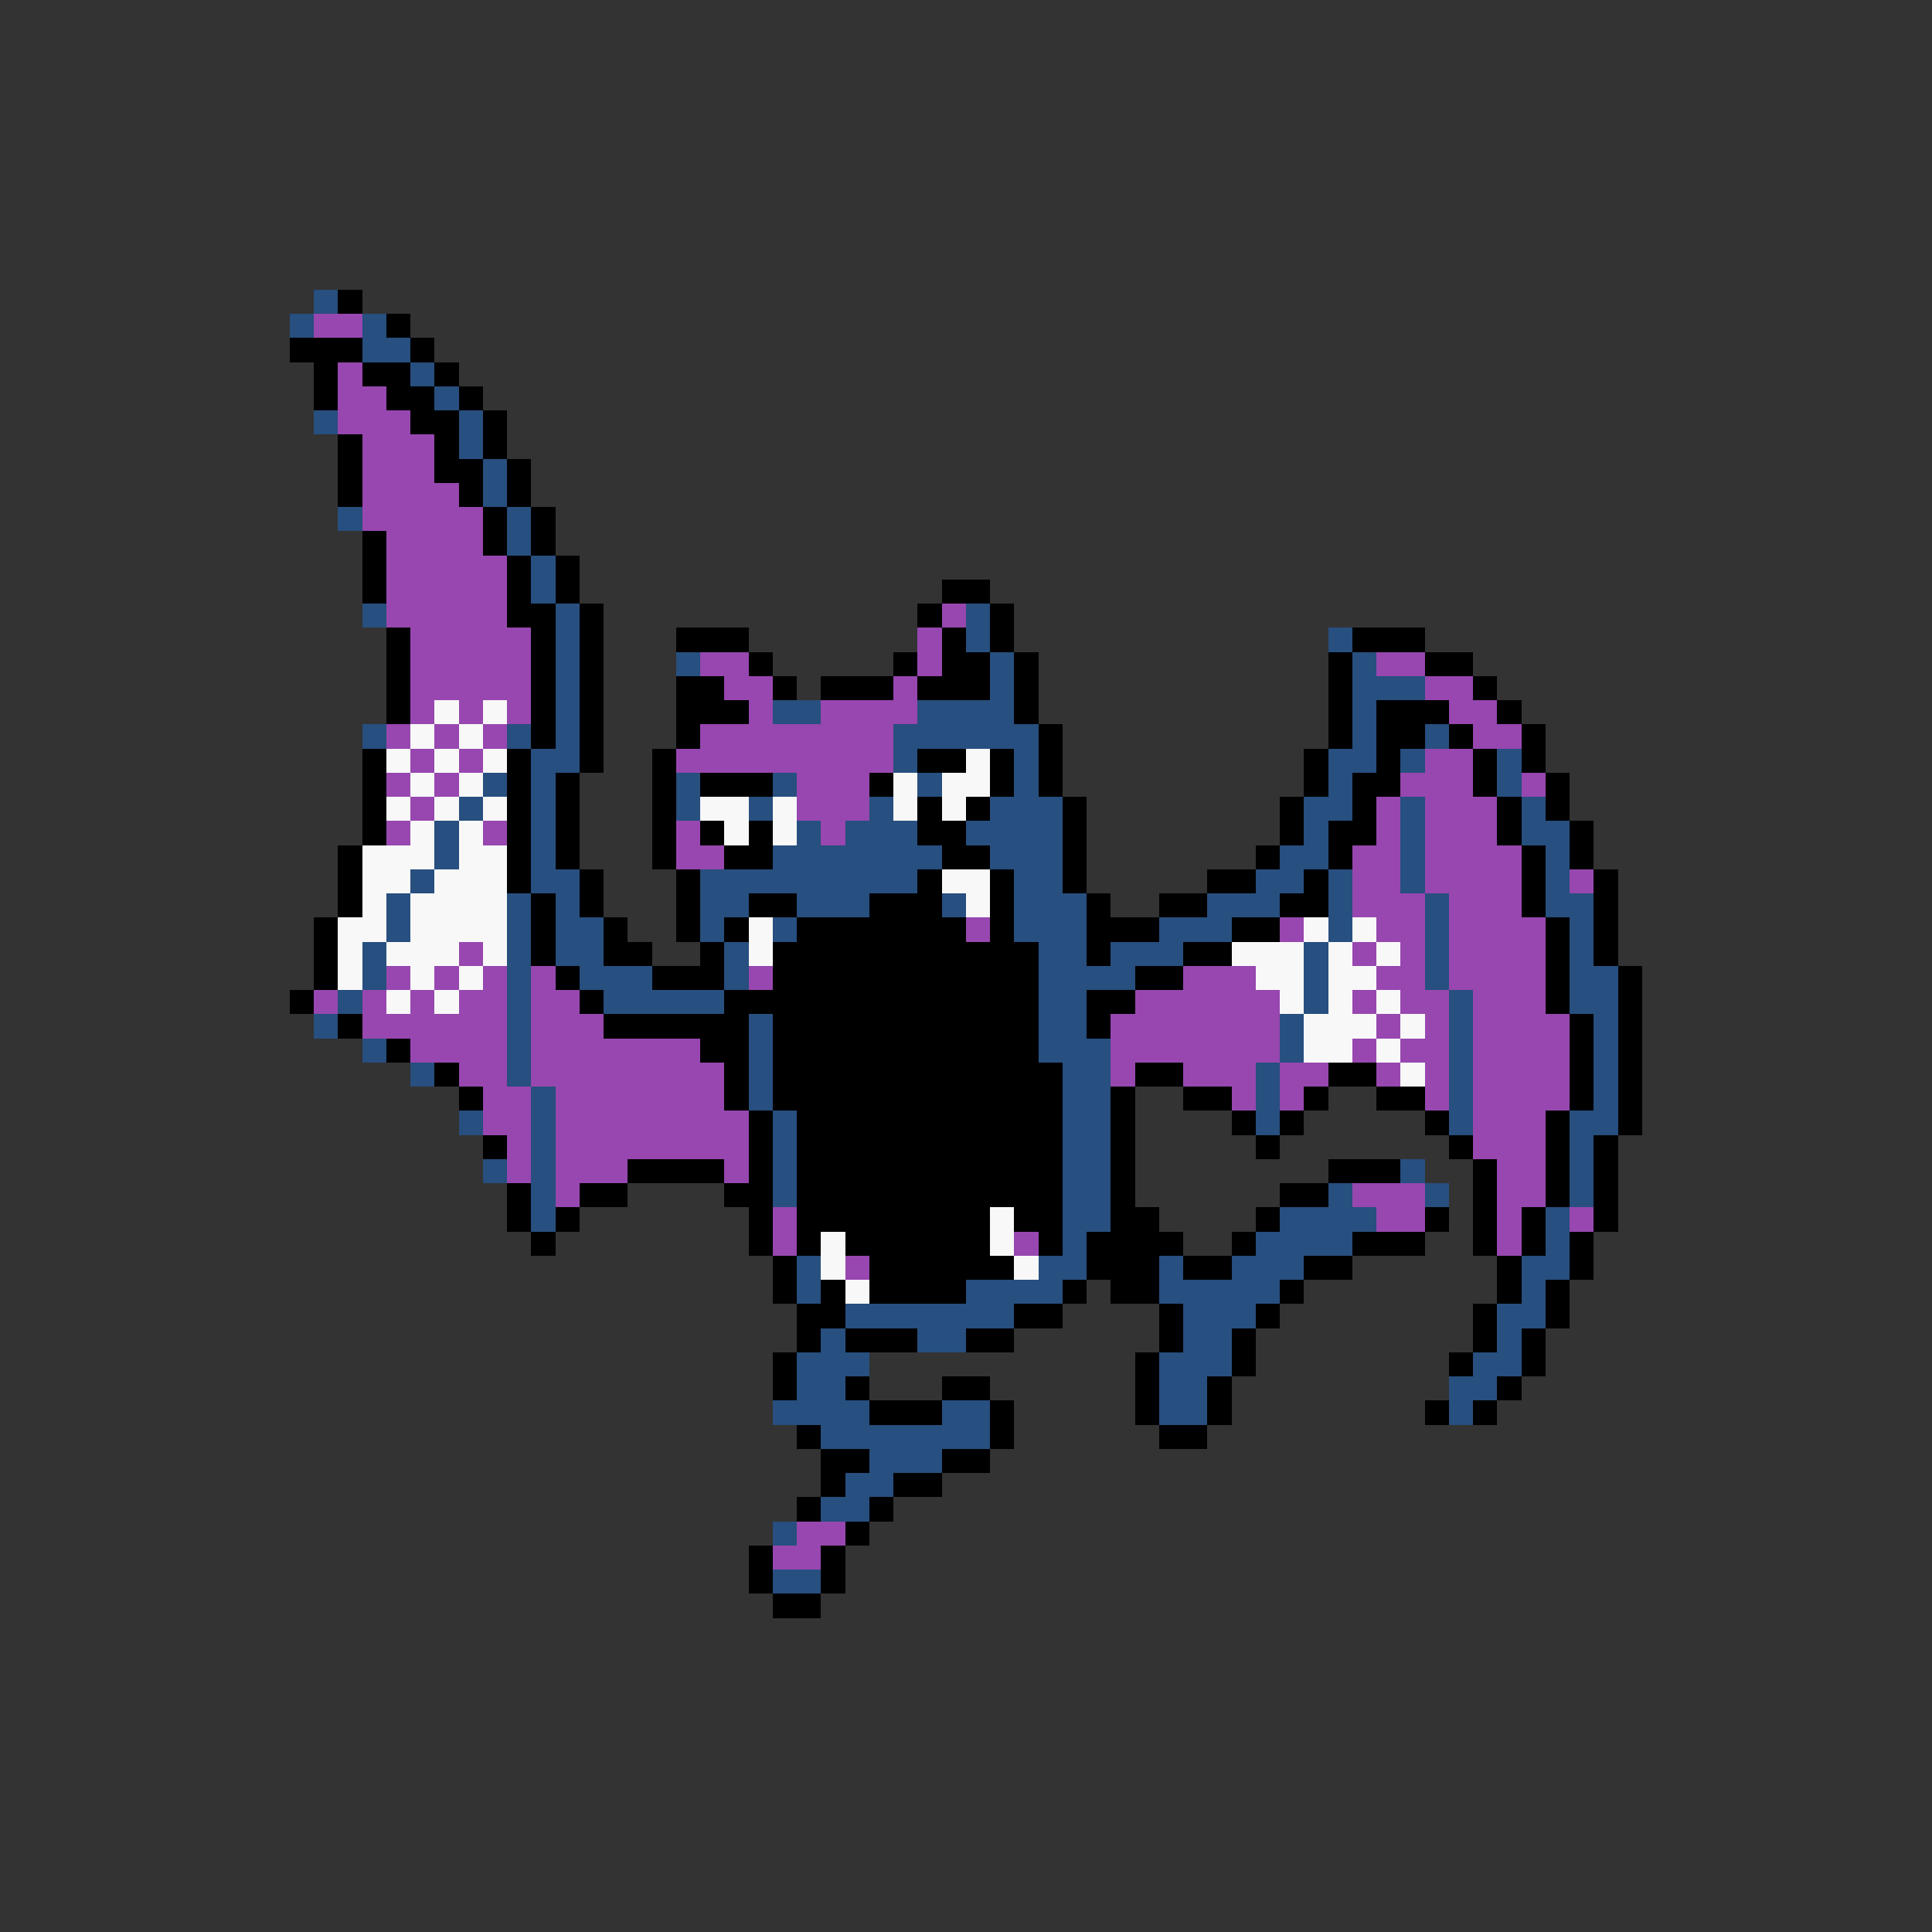 <svg xmlns="http://www.w3.org/2000/svg" viewBox="0 -0.5 80 80" shape-rendering="crispEdges">
<rect x="0" y="-0.5" width="80" height="80" fill="#333333" stroke="none"/>
<path stroke="#274f7f" d="M13 12h1M12 13h1M15 13h1M15 14h2M17 15h1M18 16h1M13 17h1M19 17h1M19 18h1M20 19h1M20 20h1M14 21h1M21 21h1M21 22h1M22 23h1M22 24h1M15 25h1M23 25h1M40 25h1M23 26h1M40 26h1M55 26h1M23 27h1M28 27h1M41 27h1M56 27h1M23 28h1M41 28h1M56 28h3M23 29h1M32 29h2M38 29h4M56 29h1M15 30h1M21 30h1M23 30h1M37 30h6M56 30h1M59 30h1M22 31h2M37 31h1M42 31h1M55 31h2M58 31h1M62 31h1M20 32h1M22 32h1M28 32h1M32 32h1M38 32h1M42 32h1M55 32h1M62 32h1M19 33h1M22 33h1M28 33h1M31 33h1M36 33h1M41 33h3M54 33h2M58 33h1M63 33h1M18 34h1M22 34h1M33 34h1M35 34h3M40 34h4M54 34h1M58 34h1M63 34h2M18 35h1M22 35h1M32 35h7M41 35h3M53 35h2M58 35h1M64 35h1M17 36h1M22 36h2M29 36h9M42 36h2M52 36h2M55 36h1M58 36h1M64 36h1M16 37h1M21 37h1M23 37h1M29 37h2M33 37h3M39 37h1M42 37h3M50 37h3M55 37h1M59 37h1M64 37h2M16 38h1M21 38h1M23 38h2M29 38h1M32 38h1M42 38h3M48 38h3M55 38h1M59 38h1M65 38h1M15 39h1M21 39h1M23 39h2M30 39h1M43 39h2M46 39h3M54 39h1M59 39h1M65 39h1M15 40h1M21 40h1M24 40h3M30 40h1M43 40h4M54 40h1M59 40h1M65 40h2M14 41h1M21 41h1M25 41h5M43 41h2M54 41h1M60 41h1M65 41h2M13 42h1M21 42h1M31 42h1M43 42h2M53 42h1M60 42h1M66 42h1M15 43h1M21 43h1M31 43h1M43 43h3M53 43h1M60 43h1M66 43h1M17 44h1M21 44h1M31 44h1M44 44h2M52 44h1M60 44h1M66 44h1M22 45h1M31 45h1M44 45h2M52 45h1M60 45h1M66 45h1M19 46h1M22 46h1M32 46h1M44 46h2M52 46h1M60 46h1M65 46h2M22 47h1M32 47h1M44 47h2M65 47h1M20 48h1M22 48h1M32 48h1M44 48h2M58 48h1M65 48h1M22 49h1M32 49h1M44 49h2M55 49h1M59 49h1M65 49h1M22 50h1M44 50h2M53 50h4M64 50h1M44 51h1M52 51h4M64 51h1M33 52h1M43 52h2M48 52h1M51 52h3M63 52h2M33 53h1M40 53h4M48 53h5M63 53h1M35 54h7M49 54h3M62 54h2M34 55h1M38 55h2M49 55h2M62 55h1M33 56h3M48 56h3M61 56h2M33 57h2M48 57h2M60 57h2M32 58h4M39 58h2M48 58h2M60 58h1M34 59h7M36 60h3M35 61h2M34 62h2M32 63h1M32 65h2" />
<path stroke="#000000" d="M14 12h1M16 13h1M12 14h3M17 14h1M13 15h1M15 15h2M18 15h1M13 16h1M16 16h2M19 16h1M17 17h2M20 17h1M14 18h1M18 18h1M20 18h1M14 19h1M18 19h2M21 19h1M14 20h1M19 20h1M21 20h1M20 21h1M22 21h1M15 22h1M20 22h1M22 22h1M15 23h1M21 23h1M23 23h1M15 24h1M21 24h1M23 24h1M39 24h2M21 25h2M24 25h1M38 25h1M41 25h1M16 26h1M22 26h1M24 26h1M28 26h3M39 26h1M41 26h1M56 26h3M16 27h1M22 27h1M24 27h1M31 27h1M37 27h1M39 27h2M42 27h1M55 27h1M59 27h2M16 28h1M22 28h1M24 28h1M28 28h2M32 28h1M34 28h3M38 28h3M42 28h1M55 28h1M61 28h1M16 29h1M22 29h1M24 29h1M28 29h3M42 29h1M55 29h1M57 29h3M62 29h1M22 30h1M24 30h1M28 30h1M43 30h1M55 30h1M57 30h2M60 30h1M63 30h1M15 31h1M21 31h1M24 31h1M27 31h1M38 31h2M41 31h1M43 31h1M54 31h1M57 31h1M61 31h1M63 31h1M15 32h1M21 32h1M23 32h1M27 32h1M29 32h3M36 32h1M41 32h1M43 32h1M54 32h1M56 32h2M61 32h1M64 32h1M15 33h1M21 33h1M23 33h1M27 33h1M38 33h1M40 33h1M44 33h1M53 33h1M56 33h1M62 33h1M64 33h1M15 34h1M21 34h1M23 34h1M27 34h1M29 34h1M31 34h1M38 34h2M44 34h1M53 34h1M55 34h2M62 34h1M65 34h1M14 35h1M21 35h1M23 35h1M27 35h1M30 35h2M39 35h2M44 35h1M52 35h1M55 35h1M63 35h1M65 35h1M14 36h1M21 36h1M24 36h1M28 36h1M38 36h1M41 36h1M44 36h1M50 36h2M54 36h1M63 36h1M66 36h1M14 37h1M22 37h1M24 37h1M28 37h1M31 37h2M36 37h3M41 37h1M45 37h1M48 37h2M53 37h2M63 37h1M66 37h1M13 38h1M22 38h1M25 38h1M28 38h1M30 38h1M33 38h7M41 38h1M45 38h3M51 38h2M64 38h1M66 38h1M13 39h1M22 39h1M25 39h2M29 39h1M32 39h11M45 39h1M49 39h2M64 39h1M66 39h1M13 40h1M23 40h1M27 40h3M32 40h11M47 40h2M64 40h1M67 40h1M12 41h1M24 41h1M30 41h13M45 41h2M64 41h1M67 41h1M14 42h1M25 42h6M32 42h11M45 42h1M65 42h1M67 42h1M16 43h1M29 43h2M32 43h11M65 43h1M67 43h1M18 44h1M30 44h1M32 44h12M47 44h2M55 44h2M65 44h1M67 44h1M19 45h1M30 45h1M32 45h12M46 45h1M49 45h2M54 45h1M57 45h2M65 45h1M67 45h1M31 46h1M33 46h11M46 46h1M51 46h1M53 46h1M59 46h1M64 46h1M67 46h1M20 47h1M31 47h1M33 47h11M46 47h1M52 47h1M60 47h1M64 47h1M66 47h1M26 48h4M31 48h1M33 48h11M46 48h1M55 48h3M61 48h1M64 48h1M66 48h1M21 49h1M24 49h2M30 49h2M33 49h11M46 49h1M53 49h2M61 49h1M64 49h1M66 49h1M21 50h1M23 50h1M31 50h1M33 50h8M42 50h2M46 50h2M52 50h1M59 50h1M61 50h1M63 50h1M66 50h1M22 51h1M31 51h1M33 51h1M35 51h6M43 51h1M45 51h4M51 51h1M56 51h3M61 51h1M63 51h1M65 51h1M32 52h1M36 52h6M45 52h3M49 52h2M54 52h2M62 52h1M65 52h1M32 53h1M34 53h1M36 53h4M44 53h1M46 53h2M53 53h1M62 53h1M64 53h1M33 54h2M42 54h2M48 54h1M52 54h1M61 54h1M64 54h1M33 55h1M35 55h3M40 55h2M48 55h1M51 55h1M61 55h1M63 55h1M32 56h1M47 56h1M51 56h1M60 56h1M63 56h1M32 57h1M35 57h1M39 57h2M47 57h1M50 57h1M62 57h1M36 58h3M41 58h1M47 58h1M50 58h1M59 58h1M61 58h1M33 59h1M41 59h1M48 59h2M34 60h2M39 60h2M34 61h1M37 61h2M33 62h1M36 62h1M35 63h1M31 64h1M34 64h1M31 65h1M34 65h1M32 66h2" />
<path stroke="#9747af" d="M13 13h2M14 15h1M14 16h2M14 17h3M15 18h3M15 19h3M15 20h4M15 21h5M16 22h4M16 23h5M16 24h5M16 25h5M39 25h1M17 26h5M38 26h1M17 27h5M29 27h2M38 27h1M57 27h2M17 28h5M30 28h2M37 28h1M59 28h2M17 29h1M19 29h1M21 29h1M31 29h1M34 29h4M60 29h2M16 30h1M18 30h1M20 30h1M29 30h8M61 30h2M17 31h1M19 31h1M28 31h9M59 31h2M16 32h1M18 32h1M33 32h3M58 32h3M63 32h1M17 33h1M33 33h3M57 33h1M59 33h3M16 34h1M20 34h1M28 34h1M34 34h1M57 34h1M59 34h3M28 35h2M56 35h2M59 35h4M56 36h2M59 36h4M65 36h1M56 37h3M60 37h3M40 38h1M53 38h1M57 38h2M60 38h4M19 39h1M56 39h1M58 39h1M60 39h4M16 40h1M18 40h1M20 40h1M22 40h1M31 40h1M49 40h3M57 40h2M60 40h4M13 41h1M15 41h1M17 41h1M19 41h2M22 41h2M47 41h6M56 41h1M58 41h2M61 41h3M15 42h6M22 42h3M46 42h7M57 42h1M59 42h1M61 42h4M17 43h4M22 43h7M46 43h7M56 43h1M58 43h2M61 43h4M19 44h2M22 44h8M46 44h1M49 44h3M53 44h2M57 44h1M59 44h1M61 44h4M20 45h2M23 45h7M51 45h1M53 45h1M59 45h1M61 45h4M20 46h2M23 46h8M61 46h3M21 47h1M23 47h8M61 47h3M21 48h1M23 48h3M30 48h1M62 48h2M23 49h1M56 49h3M62 49h2M32 50h1M57 50h2M62 50h1M65 50h1M32 51h1M42 51h1M62 51h1M35 52h1M33 63h2M32 64h2" />
<path stroke="#f8f8f8" d="M18 29h1M20 29h1M17 30h1M19 30h1M16 31h1M18 31h1M20 31h1M40 31h1M17 32h1M19 32h1M37 32h1M39 32h2M16 33h1M18 33h1M20 33h1M29 33h2M32 33h1M37 33h1M39 33h1M17 34h1M19 34h1M30 34h1M32 34h1M15 35h3M19 35h2M15 36h2M18 36h3M39 36h2M15 37h1M17 37h4M40 37h1M14 38h2M17 38h4M31 38h1M54 38h1M56 38h1M14 39h1M16 39h3M20 39h1M31 39h1M51 39h3M55 39h1M57 39h1M14 40h1M17 40h1M19 40h1M52 40h2M55 40h2M16 41h1M18 41h1M53 41h1M55 41h1M57 41h1M54 42h3M58 42h1M54 43h2M57 43h1M58 44h1M41 50h1M34 51h1M41 51h1M34 52h1M42 52h1M35 53h1" />
</svg>